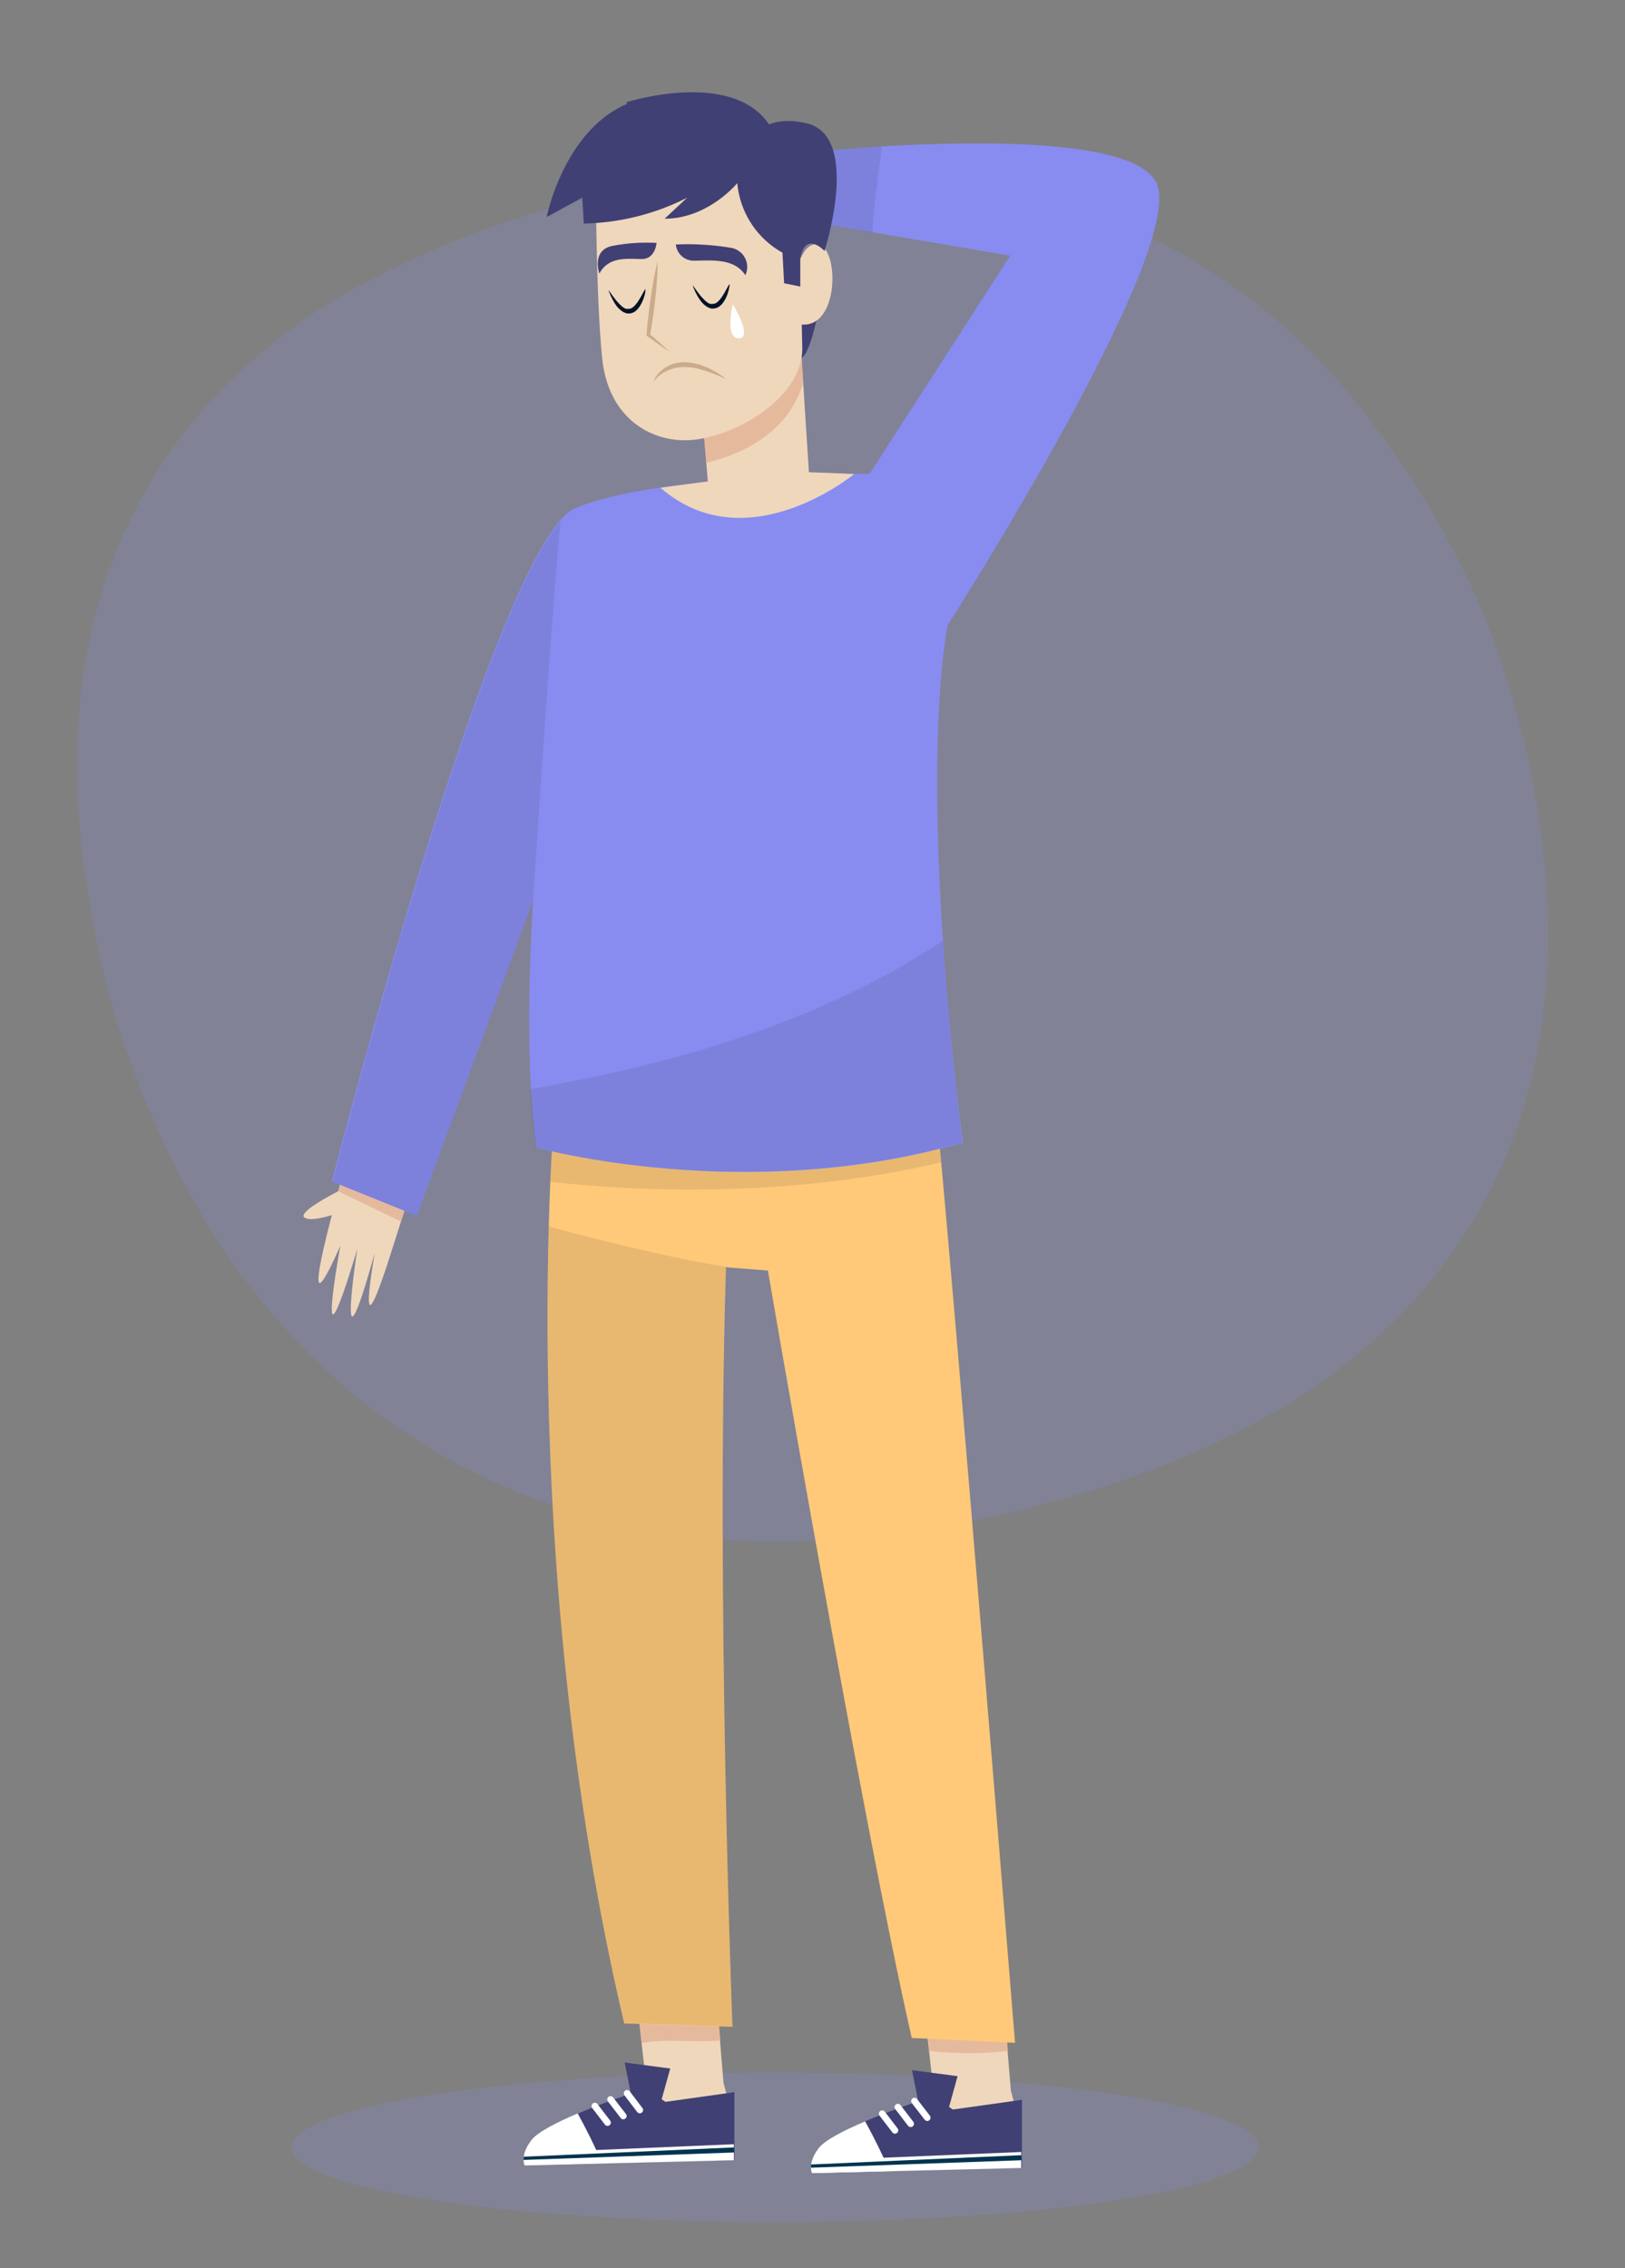 <svg xmlns="http://www.w3.org/2000/svg" viewBox="0 0 167.68 233.97"><rect x="0" y="0" width="167.68" height="233.97" fill="#808080" stroke="none"/><defs><style>.cls-1,.cls-3{opacity:0.2;}.cls-2,.cls-3{fill:#888cf0;}.cls-4{fill:#efd7bc;}.cls-5{fill:#e5ba9c;}.cls-6{fill:#414074;}.cls-7{fill:#fff;}.cls-8{fill:none;stroke:#fff;stroke-linecap:round;stroke-miterlimit:10;stroke-width:0.68px;}.cls-9{fill:#00344e;}.cls-10{fill:#ffc979;}.cls-11{fill:#1b242d;opacity:0.1;}.cls-12{fill:#001228;}.cls-13{fill:#ccab8b;}</style></defs><g id="OBJECTS"><g class="cls-1"><path class="cls-2" d="M150,129q-14.21,20.31-48.43,27.6-19.78,4.23-35.56,1a65.42,65.42,0,0,1-27.11-11.87,70.49,70.49,0,0,1-18.56-21.27A92.22,92.22,0,0,1,10.12,97.75q-3.61-16.9-1.21-29.9a52.68,52.68,0,0,1,9.61-22.6,58.54,58.54,0,0,1,18.81-15.9,96.72,96.72,0,0,1,26.83-9.64q19-4,33.24-1.77A71.65,71.65,0,0,1,122,26.22a61.68,61.68,0,0,1,17.06,14.24,92.74,92.74,0,0,1,10.74,16,75.42,75.42,0,0,1,5.78,13.95c1.16,4.1,1.87,6.73,2.09,7.77Q164.23,108.75,150,129Z"/></g><ellipse class="cls-3" cx="79.99" cy="221.5" rx="49.9" ry="7.71"/><polygon class="cls-4" points="65.81 207.21 67.26 220.18 75.41 217.66 74.66 214.87 73.54 201.44 65.81 207.21"/><path class="cls-5" d="M74.33,210.47l-.79-9-7.73,5.77.43,3.51C68.86,210.23,71.67,210.76,74.33,210.47Z"/><path class="cls-6" d="M66.66,215.42l2,1.39,7.12-1,0,7-21.6.54s-.51-1,.7-2.59C56.42,218.7,66.66,215.42,66.66,215.42Z"/><path class="cls-7" d="M59.61,218c-2.16.92-4.15,1.93-4.78,2.76-1.21,1.59-.7,2.59-.7,2.59l8-.2C61.4,221.42,60.55,219.71,59.61,218Z"/><polygon class="cls-7" points="55.08 222.05 54.13 223.37 75.73 222.83 75.72 221.18 55.08 222.05"/><polygon class="cls-6" points="65.14 216.2 64.46 212.75 69.16 213.37 67.83 218.14 65.14 216.2"/><line class="cls-8" x1="61.38" y1="217.24" x2="62.69" y2="218.95"/><line class="cls-8" x1="63" y1="216.56" x2="64.32" y2="218.27"/><line class="cls-8" x1="64.71" y1="215.93" x2="66.02" y2="217.65"/><polygon class="cls-9" points="75.72 221.51 54.03 222.47 54.02 222.8 75.77 222.03 75.72 221.51"/><polygon class="cls-4" points="95.47 208 96.91 220.97 105.06 218.45 104.31 215.66 103.19 202.23 95.47 208"/><path class="cls-5" d="M104,211.56l-.8-9.33L95.47,208l.44,3.55A35,35,0,0,0,104,211.56Z"/><path class="cls-6" d="M96.32,216.22l2,1.38,7.13-1,0,7-21.59.53s-.52-1,.7-2.59C86.07,219.49,96.32,216.22,96.32,216.22Z"/><path class="cls-7" d="M89.27,218.82c-2.17.92-4.15,1.93-4.78,2.75-1.22,1.59-.7,2.59-.7,2.59l8-.2C91.05,222.22,90.2,220.5,89.27,218.82Z"/><polygon class="cls-7" points="84.73 222.84 83.79 224.16 105.38 223.63 105.38 221.98 84.73 222.84"/><polygon class="cls-6" points="94.8 216.99 94.11 213.54 98.81 214.16 97.49 218.93 94.8 216.99"/><line class="cls-8" x1="91.03" y1="218.03" x2="92.35" y2="219.75"/><line class="cls-8" x1="92.65" y1="217.35" x2="93.97" y2="219.07"/><line class="cls-8" x1="94.36" y1="216.73" x2="95.68" y2="218.44"/><polygon class="cls-9" points="105.37 222.31 83.68 223.27 83.68 223.6 105.43 222.83 105.37 222.31"/><path class="cls-10" d="M57.24,114.39s-4.16,46.17,7.17,94.33l11.17.34s-1.72-44.17-.67-78.34l4.33.34s9.58,56,14.84,79.16l10.66.5s-6.13-75.82-8.23-97.37S57.24,114.39,57.24,114.39Z"/><path class="cls-11" d="M74.91,130.72l.3,0c-6-.89-15.29-3.31-18.59-4.2-.47,16.87,0,49.05,7.79,82.17l11.17.34S73.86,164.89,74.91,130.72Z"/><path class="cls-11" d="M97.12,119.9c-.23-2.52-.44-4.73-.61-6.55-2.11-21.55-39.27,1-39.27,1s-.24,2.74-.45,7.56C76.33,124.05,91,121.37,97.12,119.9Z"/><path class="cls-4" d="M44.45,115.39l-9.15,6.06-.4,1.43c-.63.32-4.25,2.2-3.47,2.72.48.34,1.79.05,2.81-.26-1.24,4.76-2.72,11.27.88,3.17,0,0-2.88,15.69,1.75.32,0,0-2.38,15.43,1.81.37,0,0-2.13,11.81,1.5.56C44.8,115.42,44.45,115.39,44.45,115.39Z"/><path class="cls-5" d="M44.45,115.39l-9.15,6.06-.4,1.43L41.37,126C44.74,115.41,44.45,115.39,44.45,115.39Z"/><path class="cls-2" d="M97.76,64.53s25.1-39.24,21.51-45.78-36.37-3-36.37-3v7l21.34,3.62-14.5,22.5s-22.2,0-30.4,3.57-25.1,69.43-25.1,69.43L43,125.41s6.15-16.57,12-32.53c-.52,8.84-.63,18.17.32,25.49,0,0,21.52,6,44.05-.51C99.29,117.86,94.68,83.15,97.76,64.53Z"/><path class="cls-11" d="M54.71,112.34c.11,2.11.29,4.14.53,6,0,0,21.52,6,44.05-.51,0,0-1.22-9.27-2-20.79C84.78,105.33,69.88,109.72,54.71,112.34Z"/><path class="cls-11" d="M91,15.09c-4.68.28-8,.64-8,.64v7L90,24C90.24,21,90.62,18.05,91,15.09Z"/><path class="cls-11" d="M43,125.41s6.15-16.57,12-32.53c-.35,5.94,1.37-22.2,2.82-39.09-8.6,10-23.5,68.1-23.5,68.1Z"/><path class="cls-4" d="M82.55,34.38l.92,14.33,4.68.18s-11.09,9.17-20,1.42l4.89-.65L72.4,42Z"/><path class="cls-5" d="M82.85,39.59l-.3-5.21L72.4,42l.5,5.73C76,47,81.18,45,82.85,39.59Z"/><path class="cls-6" d="M84.56,31.58s-.92,5-1.87,5.32-.29-4.76-.29-4.76Z"/><path class="cls-4" d="M61.5,19.66s0,10.89.63,17.24,5.17,8.73,9.06,8.5C75.78,45.12,83,41,82.78,35.72l-.21-9.67s.84-8-4.55-10.55S62.52,14.13,61.5,19.66Z"/><path class="cls-4" d="M82,28.61s.74-4.12,2.66-3.3,1.85,8.56-2,8.16S82,28.61,82,28.61Z"/><path class="cls-6" d="M82.58,26.72v2.84l-1.67-.34-.17-3.16a9.13,9.13,0,0,1-4.66-7.17s-3,3.67-7.5,3.67l2.33-2.17a24.56,24.56,0,0,1-10.67,2.67l-.16-2.67-3.67,2s2.5-12.67,12.67-12.5,7.5,6.17,7.5,6.17,1-4.67,6.66-3.34,1.84,13.17,1.84,13.17S83.08,23.72,82.58,26.72Z"/><path class="cls-6" d="M64.58,10.56s12.5-4,15.5,3.66-9.84,1.17-9.84,1.17Z"/><path class="cls-12" d="M71.47,29.4s.22.33.57.79a5.73,5.73,0,0,0,.63.73,2,2,0,0,0,.39.32.49.49,0,0,0,.22.1.32.32,0,0,0,.21,0,.67.67,0,0,0,.41-.09,1.42,1.42,0,0,0,.36-.33,3.79,3.79,0,0,0,.3-.4l.24-.39c.27-.51.47-.85.47-.85a2.46,2.46,0,0,1,0,.26,5.27,5.27,0,0,1-.17.7,3.25,3.25,0,0,1-.46.94,1.87,1.87,0,0,1-.44.45,1.19,1.19,0,0,1-.69.2.7.7,0,0,1-.35-.09.87.87,0,0,1-.3-.16,2.22,2.22,0,0,1-.45-.41,4.21,4.21,0,0,1-.56-.87A4.91,4.91,0,0,1,71.47,29.4Z"/><path class="cls-12" d="M62.79,29.91s.22.33.57.79a5.73,5.73,0,0,0,.63.73,2,2,0,0,0,.39.32.72.72,0,0,0,.22.1.39.39,0,0,0,.21,0,.61.61,0,0,0,.41-.1,1.26,1.26,0,0,0,.36-.33,2.88,2.88,0,0,0,.3-.39l.24-.39c.27-.51.47-.85.47-.85s0,.09,0,.26-.08.42-.17.7a3.59,3.59,0,0,1-.47.94,1.7,1.7,0,0,1-.44.45,1.15,1.15,0,0,1-.69.2.82.82,0,0,1-.35-.09.9.9,0,0,1-.29-.16,2.31,2.31,0,0,1-.46-.41,3.94,3.94,0,0,1-.55-.88A4.44,4.44,0,0,1,62.79,29.91Z"/><path class="cls-13" d="M67.87,26.89a35.56,35.56,0,0,1-.25,3.86c-.07.64-.14,1.28-.24,1.92s-.18,1.27-.31,1.91L67,34.43c.72.6,1.42,1.23,2.11,1.87q-1.17-.78-2.31-1.62l-.07,0v-.09c0-.65.1-1.29.17-1.93s.15-1.28.25-1.92A38.41,38.41,0,0,1,67.87,26.89Z"/><path class="cls-6" d="M69.74,25.22a1.85,1.85,0,0,0,1.84,1.67c1.66,0,4.16-.33,5.33,1.5a2,2,0,0,0-1.5-2.83A27.44,27.44,0,0,0,69.74,25.22Z"/><path class="cls-6" d="M67.75,25.06s-.13,1.66-1.51,1.66-3.43-.33-4.39,1.5c0,0-.82-2.33,1.23-2.83A18.43,18.43,0,0,1,67.75,25.06Z"/><path class="cls-13" d="M67.41,39.39a2.9,2.9,0,0,1,.76-1.11,4,4,0,0,1,.54-.4,3,3,0,0,1,.67-.32,4.28,4.28,0,0,1,.79-.17,3.82,3.82,0,0,1,.83,0,4.28,4.28,0,0,1,.81.13,4.63,4.63,0,0,1,.75.22,7.7,7.7,0,0,1,1.25.59,9.36,9.36,0,0,1,.81.54l.29.22-.34-.14-.88-.38c-.37-.13-.79-.3-1.26-.42a3.45,3.45,0,0,0-.72-.18,3.65,3.65,0,0,0-.74-.09,3.77,3.77,0,0,0-.75,0,4,4,0,0,0-.71.12,5.16,5.16,0,0,0-.63.23,3.45,3.45,0,0,0-.54.3A3.73,3.73,0,0,0,67.41,39.39Z"/><path class="cls-7" d="M75.62,31.39s-.88,3.5.62,3.5S75.62,31.39,75.62,31.39Z"/></g></svg>